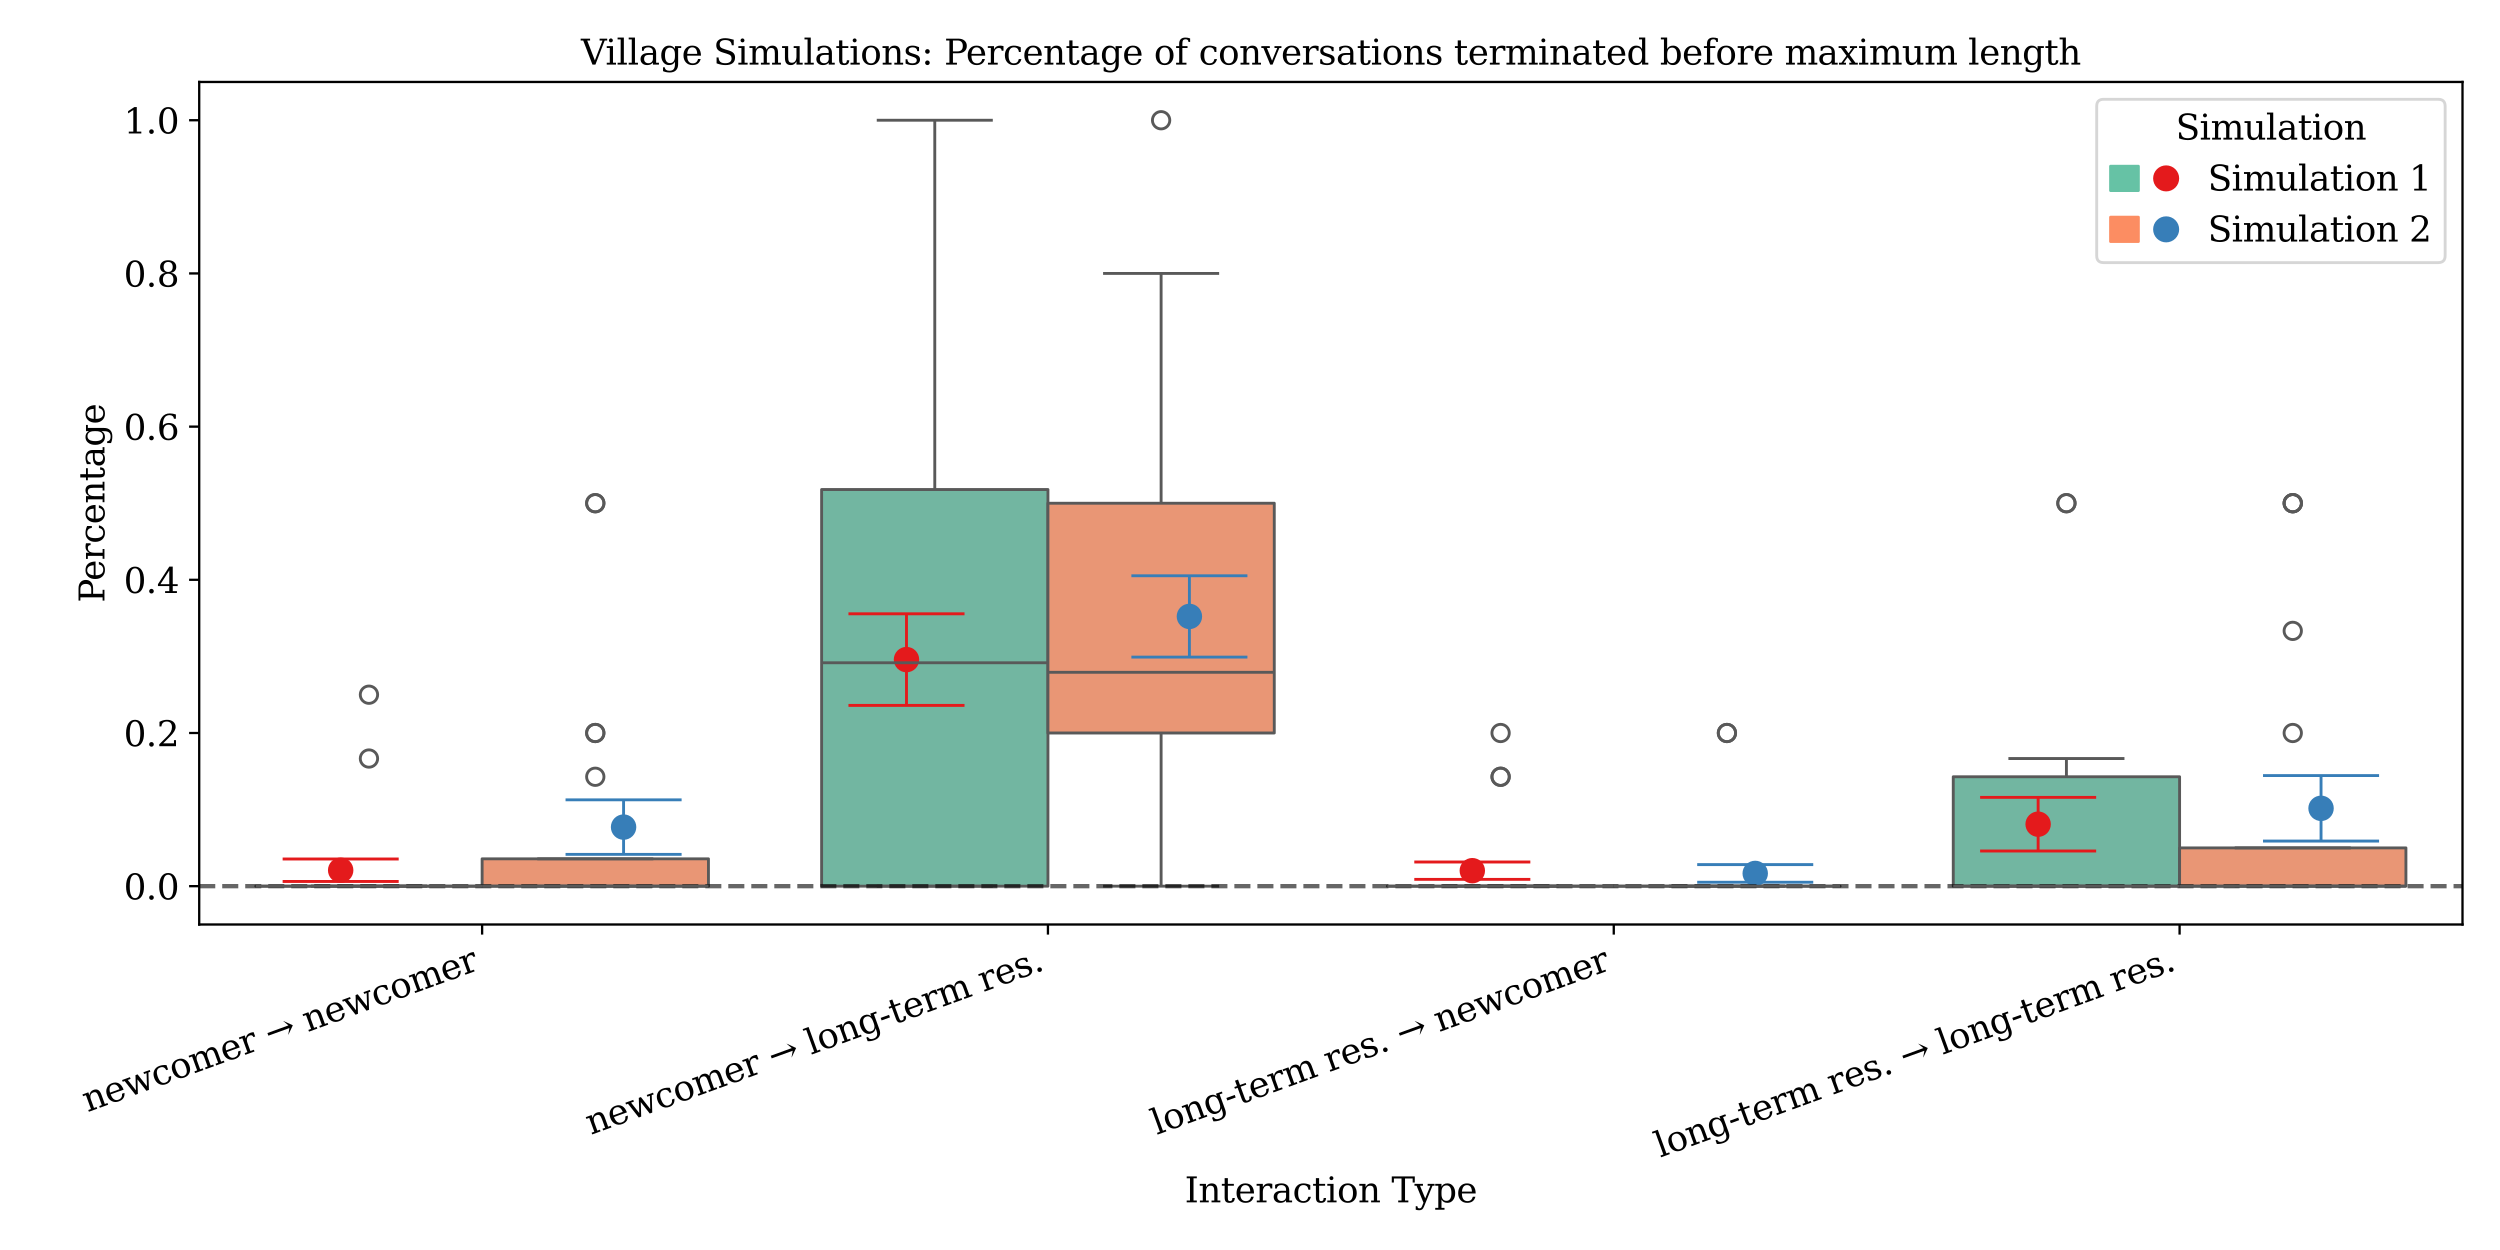 <?xml version="1.0" encoding="utf-8" standalone="no"?>
<!DOCTYPE svg PUBLIC "-//W3C//DTD SVG 1.1//EN"
  "http://www.w3.org/Graphics/SVG/1.1/DTD/svg11.dtd">
<svg xmlns:xlink="http://www.w3.org/1999/xlink" width="864pt" height="432pt" viewBox="0 0 864 432" xmlns="http://www.w3.org/2000/svg" version="1.1">
 <defs>
  <style type="text/css">*{stroke-linejoin: round; stroke-linecap: butt}</style>
 </defs>
 <g id="figure_1">
  <g id="patch_1">
   <path d="M 0 432 
L 864 432 
L 864 0 
L 0 0 
z
" style="fill: #ffffff"/>
  </g>
  <g id="axes_1">
   <g id="patch_2">
    <path d="M 68.847 319.502 
L 851.04 319.502 
L 851.04 28.32 
L 68.847 28.32 
z
" style="fill: #ffffff"/>
   </g>
   <g id="patch_3">
    <path d="M 166.621 306.267 
L 166.621 306.267 
L 166.621 306.267 
L 166.621 306.267 
z
" clip-path="url(#pe03ed55078)" style="fill: #72b6a1; stroke: #595959; stroke-linejoin: miter"/>
   </g>
   <g id="patch_4">
    <path d="M 166.621 306.267 
L 166.621 306.267 
L 166.621 306.267 
L 166.621 306.267 
z
" clip-path="url(#pe03ed55078)" style="fill: #e99675; stroke: #595959; stroke-linejoin: miter"/>
   </g>
   <g id="matplotlib.axis_1">
    <g id="xtick_1">
     <g id="line2d_1">
      <defs>
       <path id="m3249d110fa" d="M 0 0 
L 0 3.5 
" style="stroke: #000000; stroke-width: 0.8"/>
      </defs>
      <g>
       <use xlink:href="#m3249d110fa" x="166.621" y="319.502" style="stroke: #000000; stroke-width: 0.8"/>
      </g>
     </g>
     <g id="text_1">
      <!-- newcomer → newcomer -->
      <g transform="translate(30.252 384.394) rotate(-20) scale(0.12 -0.12)">
       <defs>
        <path id="DejaVuSerif-6e" d="M 263 0 
L 263 331 
L 781 331 
L 781 2988 
L 231 2988 
L 231 3322 
L 1356 3322 
L 1356 2731 
Q 1516 3069 1770 3241 
Q 2025 3413 2363 3413 
Q 2913 3413 3172 3097 
Q 3431 2781 3431 2113 
L 3431 331 
L 3944 331 
L 3944 0 
L 2356 0 
L 2356 331 
L 2853 331 
L 2853 1931 
Q 2853 2541 2703 2767 
Q 2553 2994 2175 2994 
Q 1775 2994 1565 2701 
Q 1356 2409 1356 1850 
L 1356 331 
L 1856 331 
L 1856 0 
L 263 0 
z
" transform="scale(0.016)"/>
        <path id="DejaVuSerif-65" d="M 3469 1600 
L 991 1600 
L 991 1575 
Q 991 903 1244 561 
Q 1497 219 1991 219 
Q 2369 219 2611 417 
Q 2853 616 2950 1006 
L 3413 1006 
Q 3275 459 2904 184 
Q 2534 -91 1931 -91 
Q 1203 -91 761 389 
Q 319 869 319 1663 
Q 319 2450 753 2931 
Q 1188 3413 1894 3413 
Q 2647 3413 3050 2948 
Q 3453 2484 3469 1600 
z
M 2791 1931 
Q 2772 2513 2545 2808 
Q 2319 3103 1894 3103 
Q 1497 3103 1269 2806 
Q 1041 2509 991 1931 
L 2791 1931 
z
" transform="scale(0.016)"/>
        <path id="DejaVuSerif-77" d="M 3072 3322 
L 3922 728 
L 4672 2988 
L 4191 2988 
L 4191 3322 
L 5394 3322 
L 5394 2988 
L 5025 2988 
L 4038 0 
L 3559 0 
L 2741 2484 
L 1919 0 
L 1459 0 
L 475 2988 
L 103 2988 
L 103 3322 
L 1606 3322 
L 1606 2988 
L 1069 2988 
L 1813 728 
L 2669 3322 
L 3072 3322 
z
" transform="scale(0.016)"/>
        <path id="DejaVuSerif-63" d="M 3291 997 
Q 3169 466 2822 187 
Q 2475 -91 1925 -91 
Q 1200 -91 759 389 
Q 319 869 319 1663 
Q 319 2459 759 2936 
Q 1200 3413 1925 3413 
Q 2241 3413 2553 3339 
Q 2866 3266 3181 3116 
L 3181 2266 
L 2847 2266 
Q 2781 2703 2561 2903 
Q 2341 3103 1931 3103 
Q 1466 3103 1228 2742 
Q 991 2381 991 1663 
Q 991 944 1227 581 
Q 1463 219 1931 219 
Q 2303 219 2525 412 
Q 2747 606 2828 997 
L 3291 997 
z
" transform="scale(0.016)"/>
        <path id="DejaVuSerif-6f" d="M 1925 219 
Q 2388 219 2623 584 
Q 2859 950 2859 1663 
Q 2859 2375 2623 2739 
Q 2388 3103 1925 3103 
Q 1463 3103 1227 2739 
Q 991 2375 991 1663 
Q 991 950 1228 584 
Q 1466 219 1925 219 
z
M 1925 -91 
Q 1200 -91 759 389 
Q 319 869 319 1663 
Q 319 2456 758 2934 
Q 1197 3413 1925 3413 
Q 2653 3413 3092 2934 
Q 3531 2456 3531 1663 
Q 3531 869 3092 389 
Q 2653 -91 1925 -91 
z
" transform="scale(0.016)"/>
        <path id="DejaVuSerif-6d" d="M 3316 2675 
Q 3481 3041 3739 3227 
Q 3997 3413 4341 3413 
Q 4863 3413 5119 3089 
Q 5375 2766 5375 2113 
L 5375 331 
L 5894 331 
L 5894 0 
L 4300 0 
L 4300 331 
L 4800 331 
L 4800 2047 
Q 4800 2556 4650 2772 
Q 4500 2988 4153 2988 
Q 3769 2988 3567 2697 
Q 3366 2406 3366 1850 
L 3366 331 
L 3866 331 
L 3866 0 
L 2291 0 
L 2291 331 
L 2791 331 
L 2791 2069 
Q 2791 2566 2641 2777 
Q 2491 2988 2144 2988 
Q 1759 2988 1557 2697 
Q 1356 2406 1356 1850 
L 1356 331 
L 1856 331 
L 1856 0 
L 263 0 
L 263 331 
L 781 331 
L 781 2994 
L 231 2994 
L 231 3322 
L 1356 3322 
L 1356 2731 
Q 1516 3063 1762 3238 
Q 2009 3413 2322 3413 
Q 2709 3413 2968 3220 
Q 3228 3028 3316 2675 
z
" transform="scale(0.016)"/>
        <path id="DejaVuSerif-72" d="M 3059 3328 
L 3059 2497 
L 2728 2497 
Q 2713 2744 2591 2866 
Q 2469 2988 2234 2988 
Q 1809 2988 1582 2694 
Q 1356 2400 1356 1850 
L 1356 331 
L 2022 331 
L 2022 0 
L 263 0 
L 263 331 
L 781 331 
L 781 2994 
L 231 2994 
L 231 3322 
L 1356 3322 
L 1356 2731 
Q 1525 3078 1790 3245 
Q 2056 3413 2438 3413 
Q 2578 3413 2733 3391 
Q 2888 3369 3059 3328 
z
" transform="scale(0.016)"/>
        <path id="DejaVuSerif-20" transform="scale(0.016)"/>
        <path id="DejaVuSerif-2192" d="M 366 2322 
L 4391 2322 
L 3788 3375 
L 3822 3375 
L 5125 2084 
L 5125 2053 
L 3822 763 
L 3788 763 
L 4391 1816 
L 366 1816 
L 366 2322 
z
" transform="scale(0.016)"/>
       </defs>
       <use xlink:href="#DejaVuSerif-6e"/>
       <use xlink:href="#DejaVuSerif-65" x="64.404"/>
       <use xlink:href="#DejaVuSerif-77" x="123.584"/>
       <use xlink:href="#DejaVuSerif-63" x="209.18"/>
       <use xlink:href="#DejaVuSerif-6f" x="265.186"/>
       <use xlink:href="#DejaVuSerif-6d" x="325.391"/>
       <use xlink:href="#DejaVuSerif-65" x="420.215"/>
       <use xlink:href="#DejaVuSerif-72" x="479.395"/>
       <use xlink:href="#DejaVuSerif-20" x="527.197"/>
       <use xlink:href="#DejaVuSerif-2192" x="558.984"/>
       <use xlink:href="#DejaVuSerif-20" x="642.773"/>
       <use xlink:href="#DejaVuSerif-6e" x="674.561"/>
       <use xlink:href="#DejaVuSerif-65" x="738.965"/>
       <use xlink:href="#DejaVuSerif-77" x="798.145"/>
       <use xlink:href="#DejaVuSerif-63" x="883.74"/>
       <use xlink:href="#DejaVuSerif-6f" x="939.746"/>
       <use xlink:href="#DejaVuSerif-6d" x="999.951"/>
       <use xlink:href="#DejaVuSerif-65" x="1094.775"/>
       <use xlink:href="#DejaVuSerif-72" x="1153.955"/>
      </g>
     </g>
    </g>
    <g id="xtick_2">
     <g id="line2d_2">
      <g>
       <use xlink:href="#m3249d110fa" x="362.169" y="319.502" style="stroke: #000000; stroke-width: 0.8"/>
      </g>
     </g>
     <g id="text_2">
      <!-- newcomer → long-term res. -->
      <g transform="translate(204.198 392.236) rotate(-20) scale(0.12 -0.12)">
       <defs>
        <path id="DejaVuSerif-6c" d="M 1313 331 
L 1856 331 
L 1856 0 
L 184 0 
L 184 331 
L 738 331 
L 738 4531 
L 184 4531 
L 184 4863 
L 1313 4863 
L 1313 331 
z
" transform="scale(0.016)"/>
        <path id="DejaVuSerif-67" d="M 3359 2988 
L 3359 72 
Q 3359 -644 2965 -1033 
Q 2572 -1422 1844 -1422 
Q 1516 -1422 1216 -1362 
Q 916 -1303 641 -1184 
L 641 -488 
L 941 -488 
Q 997 -813 1206 -963 
Q 1416 -1113 1806 -1113 
Q 2313 -1113 2548 -827 
Q 2784 -541 2784 72 
L 2784 519 
Q 2616 206 2355 57 
Q 2094 -91 1709 -91 
Q 1097 -91 708 395 
Q 319 881 319 1663 
Q 319 2444 706 2928 
Q 1094 3413 1709 3413 
Q 2094 3413 2355 3264 
Q 2616 3116 2784 2803 
L 2784 3322 
L 3909 3322 
L 3909 2988 
L 3359 2988 
z
M 2784 1825 
Q 2784 2422 2554 2737 
Q 2325 3053 1888 3053 
Q 1444 3053 1217 2703 
Q 991 2353 991 1663 
Q 991 975 1217 622 
Q 1444 269 1888 269 
Q 2325 269 2554 583 
Q 2784 897 2784 1497 
L 2784 1825 
z
" transform="scale(0.016)"/>
        <path id="DejaVuSerif-2d" d="M 281 1959 
L 1881 1959 
L 1881 1472 
L 281 1472 
L 281 1959 
z
" transform="scale(0.016)"/>
        <path id="DejaVuSerif-74" d="M 691 2988 
L 184 2988 
L 184 3322 
L 691 3322 
L 691 4353 
L 1269 4353 
L 1269 3322 
L 2350 3322 
L 2350 2988 
L 1269 2988 
L 1269 878 
Q 1269 456 1350 337 
Q 1431 219 1650 219 
Q 1875 219 1978 351 
Q 2081 484 2088 781 
L 2522 781 
Q 2497 328 2275 118 
Q 2053 -91 1600 -91 
Q 1103 -91 897 129 
Q 691 350 691 878 
L 691 2988 
z
" transform="scale(0.016)"/>
        <path id="DejaVuSerif-73" d="M 359 184 
L 359 959 
L 691 959 
Q 703 588 923 403 
Q 1144 219 1575 219 
Q 1963 219 2166 364 
Q 2369 509 2369 788 
Q 2369 1006 2220 1140 
Q 2072 1275 1594 1428 
L 1178 1569 
Q 750 1706 558 1912 
Q 366 2119 366 2438 
Q 366 2894 700 3153 
Q 1034 3413 1625 3413 
Q 1888 3413 2178 3344 
Q 2469 3275 2778 3144 
L 2778 2419 
L 2447 2419 
Q 2434 2741 2221 2922 
Q 2009 3103 1644 3103 
Q 1281 3103 1095 2975 
Q 909 2847 909 2591 
Q 909 2381 1050 2254 
Q 1191 2128 1613 1997 
L 2069 1856 
Q 2541 1709 2748 1489 
Q 2956 1269 2956 922 
Q 2956 450 2595 179 
Q 2234 -91 1600 -91 
Q 1278 -91 972 -22 
Q 666 47 359 184 
z
" transform="scale(0.016)"/>
        <path id="DejaVuSerif-2e" d="M 603 325 
Q 603 500 722 622 
Q 841 744 1019 744 
Q 1191 744 1312 622 
Q 1434 500 1434 325 
Q 1434 153 1312 31 
Q 1191 -91 1019 -91 
Q 841 -91 722 29 
Q 603 150 603 325 
z
" transform="scale(0.016)"/>
       </defs>
       <use xlink:href="#DejaVuSerif-6e"/>
       <use xlink:href="#DejaVuSerif-65" x="64.404"/>
       <use xlink:href="#DejaVuSerif-77" x="123.584"/>
       <use xlink:href="#DejaVuSerif-63" x="209.18"/>
       <use xlink:href="#DejaVuSerif-6f" x="265.186"/>
       <use xlink:href="#DejaVuSerif-6d" x="325.391"/>
       <use xlink:href="#DejaVuSerif-65" x="420.215"/>
       <use xlink:href="#DejaVuSerif-72" x="479.395"/>
       <use xlink:href="#DejaVuSerif-20" x="527.197"/>
       <use xlink:href="#DejaVuSerif-2192" x="558.984"/>
       <use xlink:href="#DejaVuSerif-20" x="642.773"/>
       <use xlink:href="#DejaVuSerif-6c" x="674.561"/>
       <use xlink:href="#DejaVuSerif-6f" x="706.543"/>
       <use xlink:href="#DejaVuSerif-6e" x="766.748"/>
       <use xlink:href="#DejaVuSerif-67" x="831.152"/>
       <use xlink:href="#DejaVuSerif-2d" x="895.166"/>
       <use xlink:href="#DejaVuSerif-74" x="928.955"/>
       <use xlink:href="#DejaVuSerif-65" x="969.141"/>
       <use xlink:href="#DejaVuSerif-72" x="1028.32"/>
       <use xlink:href="#DejaVuSerif-6d" x="1076.123"/>
       <use xlink:href="#DejaVuSerif-20" x="1170.947"/>
       <use xlink:href="#DejaVuSerif-72" x="1202.734"/>
       <use xlink:href="#DejaVuSerif-65" x="1250.537"/>
       <use xlink:href="#DejaVuSerif-73" x="1309.717"/>
       <use xlink:href="#DejaVuSerif-2e" x="1361.035"/>
      </g>
     </g>
    </g>
    <g id="xtick_3">
     <g id="line2d_3">
      <g>
       <use xlink:href="#m3249d110fa" x="557.717" y="319.502" style="stroke: #000000; stroke-width: 0.8"/>
      </g>
     </g>
     <g id="text_3">
      <!-- long-term res. → newcomer -->
      <g transform="translate(399.746 392.236) rotate(-20) scale(0.12 -0.12)">
       <use xlink:href="#DejaVuSerif-6c"/>
       <use xlink:href="#DejaVuSerif-6f" x="31.982"/>
       <use xlink:href="#DejaVuSerif-6e" x="92.188"/>
       <use xlink:href="#DejaVuSerif-67" x="156.592"/>
       <use xlink:href="#DejaVuSerif-2d" x="220.605"/>
       <use xlink:href="#DejaVuSerif-74" x="254.395"/>
       <use xlink:href="#DejaVuSerif-65" x="294.58"/>
       <use xlink:href="#DejaVuSerif-72" x="353.76"/>
       <use xlink:href="#DejaVuSerif-6d" x="401.562"/>
       <use xlink:href="#DejaVuSerif-20" x="496.387"/>
       <use xlink:href="#DejaVuSerif-72" x="528.174"/>
       <use xlink:href="#DejaVuSerif-65" x="575.977"/>
       <use xlink:href="#DejaVuSerif-73" x="635.156"/>
       <use xlink:href="#DejaVuSerif-2e" x="686.475"/>
       <use xlink:href="#DejaVuSerif-20" x="718.262"/>
       <use xlink:href="#DejaVuSerif-2192" x="750.049"/>
       <use xlink:href="#DejaVuSerif-20" x="833.838"/>
       <use xlink:href="#DejaVuSerif-6e" x="865.625"/>
       <use xlink:href="#DejaVuSerif-65" x="930.029"/>
       <use xlink:href="#DejaVuSerif-77" x="989.209"/>
       <use xlink:href="#DejaVuSerif-63" x="1074.805"/>
       <use xlink:href="#DejaVuSerif-6f" x="1130.811"/>
       <use xlink:href="#DejaVuSerif-6d" x="1191.016"/>
       <use xlink:href="#DejaVuSerif-65" x="1285.84"/>
       <use xlink:href="#DejaVuSerif-72" x="1345.02"/>
      </g>
     </g>
    </g>
    <g id="xtick_4">
     <g id="line2d_4">
      <g>
       <use xlink:href="#m3249d110fa" x="753.266" y="319.502" style="stroke: #000000; stroke-width: 0.8"/>
      </g>
     </g>
     <g id="text_4">
      <!-- long-term res. → long-term res. -->
      <g transform="translate(573.749 400.077) rotate(-20) scale(0.12 -0.12)">
       <use xlink:href="#DejaVuSerif-6c"/>
       <use xlink:href="#DejaVuSerif-6f" x="31.982"/>
       <use xlink:href="#DejaVuSerif-6e" x="92.188"/>
       <use xlink:href="#DejaVuSerif-67" x="156.592"/>
       <use xlink:href="#DejaVuSerif-2d" x="220.605"/>
       <use xlink:href="#DejaVuSerif-74" x="254.395"/>
       <use xlink:href="#DejaVuSerif-65" x="294.58"/>
       <use xlink:href="#DejaVuSerif-72" x="353.76"/>
       <use xlink:href="#DejaVuSerif-6d" x="401.562"/>
       <use xlink:href="#DejaVuSerif-20" x="496.387"/>
       <use xlink:href="#DejaVuSerif-72" x="528.174"/>
       <use xlink:href="#DejaVuSerif-65" x="575.977"/>
       <use xlink:href="#DejaVuSerif-73" x="635.156"/>
       <use xlink:href="#DejaVuSerif-2e" x="686.475"/>
       <use xlink:href="#DejaVuSerif-20" x="718.262"/>
       <use xlink:href="#DejaVuSerif-2192" x="750.049"/>
       <use xlink:href="#DejaVuSerif-20" x="833.838"/>
       <use xlink:href="#DejaVuSerif-6c" x="865.625"/>
       <use xlink:href="#DejaVuSerif-6f" x="897.607"/>
       <use xlink:href="#DejaVuSerif-6e" x="957.812"/>
       <use xlink:href="#DejaVuSerif-67" x="1022.217"/>
       <use xlink:href="#DejaVuSerif-2d" x="1086.23"/>
       <use xlink:href="#DejaVuSerif-74" x="1120.02"/>
       <use xlink:href="#DejaVuSerif-65" x="1160.205"/>
       <use xlink:href="#DejaVuSerif-72" x="1219.385"/>
       <use xlink:href="#DejaVuSerif-6d" x="1267.188"/>
       <use xlink:href="#DejaVuSerif-20" x="1362.012"/>
       <use xlink:href="#DejaVuSerif-72" x="1393.799"/>
       <use xlink:href="#DejaVuSerif-65" x="1441.602"/>
       <use xlink:href="#DejaVuSerif-73" x="1500.781"/>
       <use xlink:href="#DejaVuSerif-2e" x="1552.1"/>
      </g>
     </g>
    </g>
    <g id="text_5">
     <!-- Interaction Type -->
     <g transform="translate(409.443 415.53) scale(0.12 -0.12)">
      <defs>
       <path id="DejaVuSerif-49" d="M 1581 331 
L 2175 331 
L 2175 0 
L 353 0 
L 353 331 
L 947 331 
L 947 4331 
L 353 4331 
L 353 4666 
L 2175 4666 
L 2175 4331 
L 1581 4331 
L 1581 331 
z
" transform="scale(0.016)"/>
       <path id="DejaVuSerif-61" d="M 2547 1044 
L 2547 1747 
L 1806 1747 
Q 1378 1747 1168 1562 
Q 959 1378 959 997 
Q 959 650 1171 447 
Q 1384 244 1747 244 
Q 2106 244 2326 466 
Q 2547 688 2547 1044 
z
M 3122 2075 
L 3122 331 
L 3634 331 
L 3634 0 
L 2547 0 
L 2547 359 
Q 2356 128 2106 18 
Q 1856 -91 1522 -91 
Q 969 -91 644 203 
Q 319 497 319 997 
Q 319 1513 691 1797 
Q 1063 2081 1741 2081 
L 2547 2081 
L 2547 2309 
Q 2547 2688 2317 2895 
Q 2088 3103 1672 3103 
Q 1328 3103 1125 2947 
Q 922 2791 872 2484 
L 575 2484 
L 575 3156 
Q 875 3284 1158 3348 
Q 1441 3413 1709 3413 
Q 2400 3413 2761 3070 
Q 3122 2728 3122 2075 
z
" transform="scale(0.016)"/>
       <path id="DejaVuSerif-69" d="M 622 4353 
Q 622 4497 726 4603 
Q 831 4709 978 4709 
Q 1122 4709 1226 4603 
Q 1331 4497 1331 4353 
Q 1331 4206 1228 4103 
Q 1125 4000 978 4000 
Q 831 4000 726 4103 
Q 622 4206 622 4353 
z
M 1356 331 
L 1900 331 
L 1900 0 
L 231 0 
L 231 331 
L 781 331 
L 781 2988 
L 231 2988 
L 231 3322 
L 1356 3322 
L 1356 331 
z
" transform="scale(0.016)"/>
       <path id="DejaVuSerif-54" d="M 1222 0 
L 1222 331 
L 1819 331 
L 1819 4294 
L 447 4294 
L 447 3566 
L 63 3566 
L 63 4666 
L 4206 4666 
L 4206 3566 
L 3822 3566 
L 3822 4294 
L 2450 4294 
L 2450 331 
L 3047 331 
L 3047 0 
L 1222 0 
z
" transform="scale(0.016)"/>
       <path id="DejaVuSerif-79" d="M 1381 -609 
L 1600 -56 
L 359 2988 
L -19 2988 
L -19 3322 
L 1509 3322 
L 1509 2988 
L 978 2988 
L 1913 703 
L 2847 2988 
L 2350 2988 
L 2350 3322 
L 3597 3322 
L 3597 2988 
L 3225 2988 
L 1703 -750 
Q 1547 -1138 1356 -1280 
Q 1166 -1422 819 -1422 
Q 672 -1422 517 -1397 
Q 363 -1372 206 -1325 
L 206 -691 
L 500 -691 
Q 519 -903 608 -995 
Q 697 -1088 884 -1088 
Q 1056 -1088 1161 -992 
Q 1266 -897 1381 -609 
z
" transform="scale(0.016)"/>
       <path id="DejaVuSerif-70" d="M 1313 1825 
L 1313 1497 
Q 1313 897 1542 583 
Q 1772 269 2209 269 
Q 2650 269 2876 622 
Q 3103 975 3103 1663 
Q 3103 2353 2876 2703 
Q 2650 3053 2209 3053 
Q 1772 3053 1542 2737 
Q 1313 2422 1313 1825 
z
M 738 2988 
L 184 2988 
L 184 3322 
L 1313 3322 
L 1313 2803 
Q 1481 3116 1742 3264 
Q 2003 3413 2388 3413 
Q 3000 3413 3387 2928 
Q 3775 2444 3775 1663 
Q 3775 881 3387 395 
Q 3000 -91 2388 -91 
Q 2003 -91 1742 57 
Q 1481 206 1313 519 
L 1313 -997 
L 1856 -997 
L 1856 -1331 
L 184 -1331 
L 184 -997 
L 738 -997 
L 738 2988 
z
" transform="scale(0.016)"/>
      </defs>
      <use xlink:href="#DejaVuSerif-49"/>
      <use xlink:href="#DejaVuSerif-6e" x="39.502"/>
      <use xlink:href="#DejaVuSerif-74" x="103.906"/>
      <use xlink:href="#DejaVuSerif-65" x="144.092"/>
      <use xlink:href="#DejaVuSerif-72" x="203.271"/>
      <use xlink:href="#DejaVuSerif-61" x="251.074"/>
      <use xlink:href="#DejaVuSerif-63" x="310.693"/>
      <use xlink:href="#DejaVuSerif-74" x="366.699"/>
      <use xlink:href="#DejaVuSerif-69" x="406.885"/>
      <use xlink:href="#DejaVuSerif-6f" x="438.867"/>
      <use xlink:href="#DejaVuSerif-6e" x="499.072"/>
      <use xlink:href="#DejaVuSerif-20" x="563.477"/>
      <use xlink:href="#DejaVuSerif-54" x="595.264"/>
      <use xlink:href="#DejaVuSerif-79" x="661.963"/>
      <use xlink:href="#DejaVuSerif-70" x="718.457"/>
      <use xlink:href="#DejaVuSerif-65" x="782.471"/>
     </g>
    </g>
   </g>
   <g id="matplotlib.axis_2">
    <g id="ytick_1">
     <g id="line2d_5">
      <defs>
       <path id="ma2619b36c8" d="M 0 0 
L -3.5 0 
" style="stroke: #000000; stroke-width: 0.8"/>
      </defs>
      <g>
       <use xlink:href="#ma2619b36c8" x="68.847" y="306.267" style="stroke: #000000; stroke-width: 0.8"/>
      </g>
     </g>
     <g id="text_6">
      <!-- 0.0 -->
      <g transform="translate(42.763 310.826) scale(0.12 -0.12)">
       <defs>
        <path id="DejaVuSerif-30" d="M 2034 219 
Q 2513 219 2750 744 
Q 2988 1269 2988 2328 
Q 2988 3391 2750 3916 
Q 2513 4441 2034 4441 
Q 1556 4441 1318 3916 
Q 1081 3391 1081 2328 
Q 1081 1269 1318 744 
Q 1556 219 2034 219 
z
M 2034 -91 
Q 1275 -91 848 546 
Q 422 1184 422 2328 
Q 422 3475 848 4112 
Q 1275 4750 2034 4750 
Q 2797 4750 3222 4112 
Q 3647 3475 3647 2328 
Q 3647 1184 3222 546 
Q 2797 -91 2034 -91 
z
" transform="scale(0.016)"/>
       </defs>
       <use xlink:href="#DejaVuSerif-30"/>
       <use xlink:href="#DejaVuSerif-2e" x="63.623"/>
       <use xlink:href="#DejaVuSerif-30" x="95.41"/>
      </g>
     </g>
    </g>
    <g id="ytick_2">
     <g id="line2d_6">
      <g>
       <use xlink:href="#ma2619b36c8" x="68.847" y="253.325" style="stroke: #000000; stroke-width: 0.8"/>
      </g>
     </g>
     <g id="text_7">
      <!-- 0.2 -->
      <g transform="translate(42.763 257.884) scale(0.12 -0.12)">
       <defs>
        <path id="DejaVuSerif-32" d="M 819 3553 
L 469 3553 
L 469 4384 
Q 803 4563 1142 4656 
Q 1481 4750 1806 4750 
Q 2534 4750 2956 4397 
Q 3378 4044 3378 3438 
Q 3378 2753 2422 1800 
Q 2347 1728 2309 1691 
L 1131 513 
L 3078 513 
L 3078 1088 
L 3444 1088 
L 3444 0 
L 434 0 
L 434 341 
L 1850 1753 
Q 2319 2222 2519 2614 
Q 2719 3006 2719 3438 
Q 2719 3909 2473 4175 
Q 2228 4441 1797 4441 
Q 1350 4441 1106 4219 
Q 863 3997 819 3553 
z
" transform="scale(0.016)"/>
       </defs>
       <use xlink:href="#DejaVuSerif-30"/>
       <use xlink:href="#DejaVuSerif-2e" x="63.623"/>
       <use xlink:href="#DejaVuSerif-32" x="95.41"/>
      </g>
     </g>
    </g>
    <g id="ytick_3">
     <g id="line2d_7">
      <g>
       <use xlink:href="#ma2619b36c8" x="68.847" y="200.382" style="stroke: #000000; stroke-width: 0.8"/>
      </g>
     </g>
     <g id="text_8">
      <!-- 0.4 -->
      <g transform="translate(42.763 204.941) scale(0.12 -0.12)">
       <defs>
        <path id="DejaVuSerif-34" d="M 2234 1581 
L 2234 4063 
L 641 1581 
L 2234 1581 
z
M 3609 0 
L 1484 0 
L 1484 331 
L 2234 331 
L 2234 1247 
L 197 1247 
L 197 1588 
L 2241 4750 
L 2859 4750 
L 2859 1581 
L 3750 1581 
L 3750 1247 
L 2859 1247 
L 2859 331 
L 3609 331 
L 3609 0 
z
" transform="scale(0.016)"/>
       </defs>
       <use xlink:href="#DejaVuSerif-30"/>
       <use xlink:href="#DejaVuSerif-2e" x="63.623"/>
       <use xlink:href="#DejaVuSerif-34" x="95.41"/>
      </g>
     </g>
    </g>
    <g id="ytick_4">
     <g id="line2d_8">
      <g>
       <use xlink:href="#ma2619b36c8" x="68.847" y="147.44" style="stroke: #000000; stroke-width: 0.8"/>
      </g>
     </g>
     <g id="text_9">
      <!-- 0.6 -->
      <g transform="translate(42.763 151.999) scale(0.12 -0.12)">
       <defs>
        <path id="DejaVuSerif-36" d="M 2094 219 
Q 2534 219 2771 542 
Q 3009 866 3009 1472 
Q 3009 2078 2771 2401 
Q 2534 2725 2094 2725 
Q 1647 2725 1412 2412 
Q 1178 2100 1178 1509 
Q 1178 888 1415 553 
Q 1653 219 2094 219 
z
M 1075 2569 
Q 1288 2803 1556 2918 
Q 1825 3034 2163 3034 
Q 2859 3034 3264 2615 
Q 3669 2197 3669 1472 
Q 3669 763 3233 336 
Q 2797 -91 2069 -91 
Q 1278 -91 853 498 
Q 428 1088 428 2181 
Q 428 3406 931 4078 
Q 1434 4750 2350 4750 
Q 2597 4750 2869 4703 
Q 3141 4656 3425 4563 
L 3425 3794 
L 3072 3794 
Q 3034 4109 2831 4275 
Q 2628 4441 2284 4441 
Q 1678 4441 1381 3981 
Q 1084 3522 1075 2569 
z
" transform="scale(0.016)"/>
       </defs>
       <use xlink:href="#DejaVuSerif-30"/>
       <use xlink:href="#DejaVuSerif-2e" x="63.623"/>
       <use xlink:href="#DejaVuSerif-36" x="95.41"/>
      </g>
     </g>
    </g>
    <g id="ytick_5">
     <g id="line2d_9">
      <g>
       <use xlink:href="#ma2619b36c8" x="68.847" y="94.498" style="stroke: #000000; stroke-width: 0.8"/>
      </g>
     </g>
     <g id="text_10">
      <!-- 0.8 -->
      <g transform="translate(42.763 99.057) scale(0.12 -0.12)">
       <defs>
        <path id="DejaVuSerif-38" d="M 2981 1275 
Q 2981 1775 2732 2051 
Q 2484 2328 2034 2328 
Q 1584 2328 1336 2051 
Q 1088 1775 1088 1275 
Q 1088 772 1336 495 
Q 1584 219 2034 219 
Q 2484 219 2732 495 
Q 2981 772 2981 1275 
z
M 2853 3541 
Q 2853 3966 2637 4203 
Q 2422 4441 2034 4441 
Q 1650 4441 1433 4203 
Q 1216 3966 1216 3541 
Q 1216 3113 1433 2875 
Q 1650 2638 2034 2638 
Q 2422 2638 2637 2875 
Q 2853 3113 2853 3541 
z
M 2516 2484 
Q 3047 2413 3344 2092 
Q 3641 1772 3641 1275 
Q 3641 619 3225 264 
Q 2809 -91 2034 -91 
Q 1263 -91 845 264 
Q 428 619 428 1275 
Q 428 1772 725 2092 
Q 1022 2413 1556 2484 
Q 1084 2569 832 2842 
Q 581 3116 581 3541 
Q 581 4103 968 4426 
Q 1356 4750 2034 4750 
Q 2713 4750 3100 4426 
Q 3488 4103 3488 3541 
Q 3488 3116 3236 2842 
Q 2984 2569 2516 2484 
z
" transform="scale(0.016)"/>
       </defs>
       <use xlink:href="#DejaVuSerif-30"/>
       <use xlink:href="#DejaVuSerif-2e" x="63.623"/>
       <use xlink:href="#DejaVuSerif-38" x="95.41"/>
      </g>
     </g>
    </g>
    <g id="ytick_6">
     <g id="line2d_10">
      <g>
       <use xlink:href="#ma2619b36c8" x="68.847" y="41.556" style="stroke: #000000; stroke-width: 0.8"/>
      </g>
     </g>
     <g id="text_11">
      <!-- 1.0 -->
      <g transform="translate(42.763 46.115) scale(0.12 -0.12)">
       <defs>
        <path id="DejaVuSerif-31" d="M 909 0 
L 909 331 
L 1722 331 
L 1722 4213 
L 781 3603 
L 781 4013 
L 1919 4750 
L 2350 4750 
L 2350 331 
L 3163 331 
L 3163 0 
L 909 0 
z
" transform="scale(0.016)"/>
       </defs>
       <use xlink:href="#DejaVuSerif-31"/>
       <use xlink:href="#DejaVuSerif-2e" x="63.623"/>
       <use xlink:href="#DejaVuSerif-30" x="95.41"/>
      </g>
     </g>
    </g>
    <g id="text_12">
     <!-- Percentage -->
     <g transform="translate(36.097 208.254) rotate(-90) scale(0.12 -0.12)">
      <defs>
       <path id="DejaVuSerif-50" d="M 1581 2375 
L 2406 2375 
Q 2872 2375 3115 2626 
Q 3359 2878 3359 3353 
Q 3359 3831 3115 4081 
Q 2872 4331 2406 4331 
L 1581 4331 
L 1581 2375 
z
M 353 0 
L 353 331 
L 947 331 
L 947 4331 
L 353 4331 
L 353 4666 
L 2559 4666 
Q 3259 4666 3668 4311 
Q 4078 3956 4078 3353 
Q 4078 2753 3668 2397 
Q 3259 2041 2559 2041 
L 1581 2041 
L 1581 331 
L 2303 331 
L 2303 0 
L 353 0 
z
" transform="scale(0.016)"/>
      </defs>
      <use xlink:href="#DejaVuSerif-50"/>
      <use xlink:href="#DejaVuSerif-65" x="62.785"/>
      <use xlink:href="#DejaVuSerif-72" x="121.965"/>
      <use xlink:href="#DejaVuSerif-63" x="169.768"/>
      <use xlink:href="#DejaVuSerif-65" x="225.773"/>
      <use xlink:href="#DejaVuSerif-6e" x="284.953"/>
      <use xlink:href="#DejaVuSerif-74" x="349.357"/>
      <use xlink:href="#DejaVuSerif-61" x="389.543"/>
      <use xlink:href="#DejaVuSerif-67" x="449.162"/>
      <use xlink:href="#DejaVuSerif-65" x="513.176"/>
     </g>
    </g>
   </g>
   <g id="patch_5">
    <path d="M 88.401 306.267 
L 166.621 306.267 
L 166.621 306.267 
L 88.401 306.267 
L 88.401 306.267 
z
" clip-path="url(#pe03ed55078)" style="fill: #72b6a1; stroke: #595959; stroke-linejoin: miter"/>
   </g>
   <g id="line2d_11">
    <path d="M 127.511 306.267 
L 127.511 306.267 
" clip-path="url(#pe03ed55078)" style="fill: none; stroke: #595959"/>
   </g>
   <g id="line2d_12">
    <path d="M 127.511 306.267 
L 127.511 306.267 
" clip-path="url(#pe03ed55078)" style="fill: none; stroke: #595959"/>
   </g>
   <g id="line2d_13">
    <path d="M 107.956 306.267 
L 147.066 306.267 
" clip-path="url(#pe03ed55078)" style="fill: none; stroke: #595959; stroke-linecap: square"/>
   </g>
   <g id="line2d_14">
    <path d="M 107.956 306.267 
L 147.066 306.267 
" clip-path="url(#pe03ed55078)" style="fill: none; stroke: #595959; stroke-linecap: square"/>
   </g>
   <g id="line2d_15">
    <defs>
     <path id="m1e2533d258" d="M 0 3 
C 0.796 3 1.559 2.684 2.121 2.121 
C 2.684 1.559 3 0.796 3 0 
C 3 -0.796 2.684 -1.559 2.121 -2.121 
C 1.559 -2.684 0.796 -3 0 -3 
C -0.796 -3 -1.559 -2.684 -2.121 -2.121 
C -2.684 -1.559 -3 -0.796 -3 0 
C -3 0.796 -2.684 1.559 -2.121 2.121 
C -1.559 2.684 -0.796 3 0 3 
z
" style="stroke: #595959"/>
    </defs>
    <g clip-path="url(#pe03ed55078)">
     <use xlink:href="#m1e2533d258" x="127.511" y="262.148" style="fill-opacity: 0; stroke: #595959"/>
     <use xlink:href="#m1e2533d258" x="127.511" y="240.089" style="fill-opacity: 0; stroke: #595959"/>
    </g>
   </g>
   <g id="patch_6">
    <path d="M 283.95 306.267 
L 362.169 306.267 
L 362.169 169.184 
L 283.95 169.184 
L 283.95 306.267 
z
" clip-path="url(#pe03ed55078)" style="fill: #72b6a1; stroke: #595959; stroke-linejoin: miter"/>
   </g>
   <g id="line2d_16">
    <path d="M 323.059 306.267 
L 323.059 306.267 
" clip-path="url(#pe03ed55078)" style="fill: none; stroke: #595959"/>
   </g>
   <g id="line2d_17">
    <path d="M 323.059 169.184 
L 323.059 41.556 
" clip-path="url(#pe03ed55078)" style="fill: none; stroke: #595959"/>
   </g>
   <g id="line2d_18">
    <path d="M 303.505 306.267 
L 342.614 306.267 
" clip-path="url(#pe03ed55078)" style="fill: none; stroke: #595959; stroke-linecap: square"/>
   </g>
   <g id="line2d_19">
    <path d="M 303.505 41.556 
L 342.614 41.556 
" clip-path="url(#pe03ed55078)" style="fill: none; stroke: #595959; stroke-linecap: square"/>
   </g>
   <g id="line2d_20"/>
   <g id="patch_7">
    <path d="M 479.498 306.267 
L 557.717 306.267 
L 557.717 306.267 
L 479.498 306.267 
L 479.498 306.267 
z
" clip-path="url(#pe03ed55078)" style="fill: #72b6a1; stroke: #595959; stroke-linejoin: miter"/>
   </g>
   <g id="line2d_21">
    <path d="M 518.608 306.267 
L 518.608 306.267 
" clip-path="url(#pe03ed55078)" style="fill: none; stroke: #595959"/>
   </g>
   <g id="line2d_22">
    <path d="M 518.608 306.267 
L 518.608 306.267 
" clip-path="url(#pe03ed55078)" style="fill: none; stroke: #595959"/>
   </g>
   <g id="line2d_23">
    <path d="M 499.053 306.267 
L 538.163 306.267 
" clip-path="url(#pe03ed55078)" style="fill: none; stroke: #595959; stroke-linecap: square"/>
   </g>
   <g id="line2d_24">
    <path d="M 499.053 306.267 
L 538.163 306.267 
" clip-path="url(#pe03ed55078)" style="fill: none; stroke: #595959; stroke-linecap: square"/>
   </g>
   <g id="line2d_25">
    <g clip-path="url(#pe03ed55078)">
     <use xlink:href="#m1e2533d258" x="518.608" y="253.325" style="fill-opacity: 0; stroke: #595959"/>
     <use xlink:href="#m1e2533d258" x="518.608" y="268.451" style="fill-opacity: 0; stroke: #595959"/>
     <use xlink:href="#m1e2533d258" x="518.608" y="268.451" style="fill-opacity: 0; stroke: #595959"/>
    </g>
   </g>
   <g id="patch_8">
    <path d="M 675.046 306.267 
L 753.266 306.267 
L 753.266 268.451 
L 675.046 268.451 
L 675.046 306.267 
z
" clip-path="url(#pe03ed55078)" style="fill: #72b6a1; stroke: #595959; stroke-linejoin: miter"/>
   </g>
   <g id="line2d_26">
    <path d="M 714.156 306.267 
L 714.156 306.267 
" clip-path="url(#pe03ed55078)" style="fill: none; stroke: #595959"/>
   </g>
   <g id="line2d_27">
    <path d="M 714.156 268.451 
L 714.156 262.148 
" clip-path="url(#pe03ed55078)" style="fill: none; stroke: #595959"/>
   </g>
   <g id="line2d_28">
    <path d="M 694.601 306.267 
L 733.711 306.267 
" clip-path="url(#pe03ed55078)" style="fill: none; stroke: #595959; stroke-linecap: square"/>
   </g>
   <g id="line2d_29">
    <path d="M 694.601 262.148 
L 733.711 262.148 
" clip-path="url(#pe03ed55078)" style="fill: none; stroke: #595959; stroke-linecap: square"/>
   </g>
   <g id="line2d_30">
    <g clip-path="url(#pe03ed55078)">
     <use xlink:href="#m1e2533d258" x="714.156" y="173.911" style="fill-opacity: 0; stroke: #595959"/>
     <use xlink:href="#m1e2533d258" x="714.156" y="173.911" style="fill-opacity: 0; stroke: #595959"/>
    </g>
   </g>
   <g id="patch_9">
    <path d="M 166.621 306.267 
L 244.84 306.267 
L 244.84 296.813 
L 166.621 296.813 
L 166.621 306.267 
z
" clip-path="url(#pe03ed55078)" style="fill: #e99675; stroke: #595959; stroke-linejoin: miter"/>
   </g>
   <g id="line2d_31">
    <path d="M 205.73 306.267 
L 205.73 306.267 
" clip-path="url(#pe03ed55078)" style="fill: none; stroke: #595959"/>
   </g>
   <g id="line2d_32">
    <path d="M 205.73 296.813 
L 205.73 296.813 
" clip-path="url(#pe03ed55078)" style="fill: none; stroke: #595959"/>
   </g>
   <g id="line2d_33">
    <path d="M 186.176 306.267 
L 225.285 306.267 
" clip-path="url(#pe03ed55078)" style="fill: none; stroke: #595959; stroke-linecap: square"/>
   </g>
   <g id="line2d_34">
    <path d="M 186.176 296.813 
L 225.285 296.813 
" clip-path="url(#pe03ed55078)" style="fill: none; stroke: #595959; stroke-linecap: square"/>
   </g>
   <g id="line2d_35">
    <g clip-path="url(#pe03ed55078)">
     <use xlink:href="#m1e2533d258" x="205.73" y="268.451" style="fill-opacity: 0; stroke: #595959"/>
     <use xlink:href="#m1e2533d258" x="205.73" y="253.325" style="fill-opacity: 0; stroke: #595959"/>
     <use xlink:href="#m1e2533d258" x="205.73" y="173.911" style="fill-opacity: 0; stroke: #595959"/>
     <use xlink:href="#m1e2533d258" x="205.73" y="173.911" style="fill-opacity: 0; stroke: #595959"/>
     <use xlink:href="#m1e2533d258" x="205.73" y="253.325" style="fill-opacity: 0; stroke: #595959"/>
    </g>
   </g>
   <g id="patch_10">
    <path d="M 362.169 253.325 
L 440.388 253.325 
L 440.388 173.911 
L 362.169 173.911 
L 362.169 253.325 
z
" clip-path="url(#pe03ed55078)" style="fill: #e99675; stroke: #595959; stroke-linejoin: miter"/>
   </g>
   <g id="line2d_36">
    <path d="M 401.279 253.325 
L 401.279 306.267 
" clip-path="url(#pe03ed55078)" style="fill: none; stroke: #595959"/>
   </g>
   <g id="line2d_37">
    <path d="M 401.279 173.911 
L 401.279 94.498 
" clip-path="url(#pe03ed55078)" style="fill: none; stroke: #595959"/>
   </g>
   <g id="line2d_38">
    <path d="M 381.724 306.267 
L 420.834 306.267 
" clip-path="url(#pe03ed55078)" style="fill: none; stroke: #595959; stroke-linecap: square"/>
   </g>
   <g id="line2d_39">
    <path d="M 381.724 94.498 
L 420.834 94.498 
" clip-path="url(#pe03ed55078)" style="fill: none; stroke: #595959; stroke-linecap: square"/>
   </g>
   <g id="line2d_40">
    <g clip-path="url(#pe03ed55078)">
     <use xlink:href="#m1e2533d258" x="401.279" y="41.556" style="fill-opacity: 0; stroke: #595959"/>
    </g>
   </g>
   <g id="patch_11">
    <path d="M 557.717 306.267 
L 635.937 306.267 
L 635.937 306.267 
L 557.717 306.267 
L 557.717 306.267 
z
" clip-path="url(#pe03ed55078)" style="fill: #e99675; stroke: #595959; stroke-linejoin: miter"/>
   </g>
   <g id="line2d_41">
    <path d="M 596.827 306.267 
L 596.827 306.267 
" clip-path="url(#pe03ed55078)" style="fill: none; stroke: #595959"/>
   </g>
   <g id="line2d_42">
    <path d="M 596.827 306.267 
L 596.827 306.267 
" clip-path="url(#pe03ed55078)" style="fill: none; stroke: #595959"/>
   </g>
   <g id="line2d_43">
    <path d="M 577.272 306.267 
L 616.382 306.267 
" clip-path="url(#pe03ed55078)" style="fill: none; stroke: #595959; stroke-linecap: square"/>
   </g>
   <g id="line2d_44">
    <path d="M 577.272 306.267 
L 616.382 306.267 
" clip-path="url(#pe03ed55078)" style="fill: none; stroke: #595959; stroke-linecap: square"/>
   </g>
   <g id="line2d_45">
    <g clip-path="url(#pe03ed55078)">
     <use xlink:href="#m1e2533d258" x="596.827" y="253.325" style="fill-opacity: 0; stroke: #595959"/>
     <use xlink:href="#m1e2533d258" x="596.827" y="253.325" style="fill-opacity: 0; stroke: #595959"/>
    </g>
   </g>
   <g id="patch_12">
    <path d="M 753.266 306.267 
L 831.485 306.267 
L 831.485 293.031 
L 753.266 293.031 
L 753.266 306.267 
z
" clip-path="url(#pe03ed55078)" style="fill: #e99675; stroke: #595959; stroke-linejoin: miter"/>
   </g>
   <g id="line2d_46">
    <path d="M 792.375 306.267 
L 792.375 306.267 
" clip-path="url(#pe03ed55078)" style="fill: none; stroke: #595959"/>
   </g>
   <g id="line2d_47">
    <path d="M 792.375 293.031 
L 792.375 293.031 
" clip-path="url(#pe03ed55078)" style="fill: none; stroke: #595959"/>
   </g>
   <g id="line2d_48">
    <path d="M 772.821 306.267 
L 811.93 306.267 
" clip-path="url(#pe03ed55078)" style="fill: none; stroke: #595959; stroke-linecap: square"/>
   </g>
   <g id="line2d_49">
    <path d="M 772.821 293.031 
L 811.93 293.031 
" clip-path="url(#pe03ed55078)" style="fill: none; stroke: #595959; stroke-linecap: square"/>
   </g>
   <g id="line2d_50">
    <g clip-path="url(#pe03ed55078)">
     <use xlink:href="#m1e2533d258" x="792.375" y="253.325" style="fill-opacity: 0; stroke: #595959"/>
     <use xlink:href="#m1e2533d258" x="792.375" y="218.03" style="fill-opacity: 0; stroke: #595959"/>
     <use xlink:href="#m1e2533d258" x="792.375" y="173.911" style="fill-opacity: 0; stroke: #595959"/>
     <use xlink:href="#m1e2533d258" x="792.375" y="173.911" style="fill-opacity: 0; stroke: #595959"/>
     <use xlink:href="#m1e2533d258" x="792.375" y="173.911" style="fill-opacity: 0; stroke: #595959"/>
    </g>
   </g>
   <g id="line2d_51">
    <defs>
     <path id="mb18ab0b3d5" d="M 0 3.384 
C 0.897 3.384 1.758 3.027 2.393 2.393 
C 3.027 1.758 3.384 0.897 3.384 0 
C 3.384 -0.897 3.027 -1.758 2.393 -2.393 
C 1.758 -3.027 0.897 -3.384 0 -3.384 
C -0.897 -3.384 -1.758 -3.027 -2.393 -2.393 
C -3.027 -1.758 -3.384 -0.897 -3.384 0 
C -3.384 0.897 -3.027 1.758 -2.393 2.393 
C -1.758 3.027 -0.897 3.384 0 3.384 
z
" style="stroke: #e41a1c; stroke-width: 2.025"/>
    </defs>
    <g clip-path="url(#pe03ed55078)">
     <use xlink:href="#mb18ab0b3d5" x="117.734" y="300.752" style="fill: #e41a1c; stroke: #e41a1c; stroke-width: 2.025"/>
     <use xlink:href="#mb18ab0b3d5" x="313.282" y="227.956" style="fill: #e41a1c; stroke: #e41a1c; stroke-width: 2.025"/>
     <use xlink:href="#mb18ab0b3d5" x="508.83" y="300.91" style="fill: #e41a1c; stroke: #e41a1c; stroke-width: 2.025"/>
     <use xlink:href="#mb18ab0b3d5" x="704.379" y="284.838" style="fill: #e41a1c; stroke: #e41a1c; stroke-width: 2.025"/>
    </g>
   </g>
   <g id="line2d_52">
    <path d="M 98.179 304.631 
L 137.289 304.631 
M 117.734 304.631 
L 117.734 296.873 
M 98.179 296.873 
L 137.289 296.873 
" clip-path="url(#pe03ed55078)" style="fill: none; stroke: #e41a1c; stroke-linecap: square"/>
   </g>
   <g id="line2d_53">
    <path d="M 293.727 243.785 
L 332.837 243.785 
M 313.282 243.785 
L 313.282 212.128 
M 293.727 212.128 
L 332.837 212.128 
" clip-path="url(#pe03ed55078)" style="fill: none; stroke: #e41a1c; stroke-linecap: square"/>
   </g>
   <g id="line2d_54">
    <path d="M 489.276 303.911 
L 528.385 303.911 
M 508.83 303.911 
L 508.83 297.908 
M 489.276 297.908 
L 528.385 297.908 
" clip-path="url(#pe03ed55078)" style="fill: none; stroke: #e41a1c; stroke-linecap: square"/>
   </g>
   <g id="line2d_55">
    <path d="M 684.824 294.101 
L 723.934 294.101 
M 704.379 294.101 
L 704.379 275.575 
M 684.824 275.575 
L 723.934 275.575 
" clip-path="url(#pe03ed55078)" style="fill: none; stroke: #e41a1c; stroke-linecap: square"/>
   </g>
   <g id="line2d_56">
    <defs>
     <path id="m0d707ddd3a" d="M 0 3.384 
C 0.897 3.384 1.758 3.027 2.393 2.393 
C 3.027 1.758 3.384 0.897 3.384 0 
C 3.384 -0.897 3.027 -1.758 2.393 -2.393 
C 1.758 -3.027 0.897 -3.384 0 -3.384 
C -0.897 -3.384 -1.758 -3.027 -2.393 -2.393 
C -3.027 -1.758 -3.384 -0.897 -3.384 0 
C -3.384 0.897 -3.027 1.758 -2.393 2.393 
C -1.758 3.027 -0.897 3.384 0 3.384 
z
" style="stroke: #377eb8; stroke-width: 2.025"/>
    </defs>
    <g clip-path="url(#pe03ed55078)">
     <use xlink:href="#m0d707ddd3a" x="215.508" y="285.846" style="fill: #377eb8; stroke: #377eb8; stroke-width: 2.025"/>
     <use xlink:href="#m0d707ddd3a" x="411.056" y="213.035" style="fill: #377eb8; stroke: #377eb8; stroke-width: 2.025"/>
     <use xlink:href="#m0d707ddd3a" x="606.605" y="301.855" style="fill: #377eb8; stroke: #377eb8; stroke-width: 2.025"/>
     <use xlink:href="#m0d707ddd3a" x="802.153" y="279.355" style="fill: #377eb8; stroke: #377eb8; stroke-width: 2.025"/>
    </g>
   </g>
   <g id="line2d_57">
    <path d="M 195.953 295.268 
L 235.063 295.268 
M 215.508 295.268 
L 215.508 276.425 
M 195.953 276.425 
L 235.063 276.425 
" clip-path="url(#pe03ed55078)" style="fill: none; stroke: #377eb8; stroke-linecap: square"/>
   </g>
   <g id="line2d_58">
    <path d="M 391.501 227.087 
L 430.611 227.087 
M 411.056 227.087 
L 411.056 198.982 
M 391.501 198.982 
L 430.611 198.982 
" clip-path="url(#pe03ed55078)" style="fill: none; stroke: #377eb8; stroke-linecap: square"/>
   </g>
   <g id="line2d_59">
    <path d="M 587.05 304.906 
L 626.159 304.906 
M 606.605 304.906 
L 606.605 298.804 
M 587.05 298.804 
L 626.159 298.804 
" clip-path="url(#pe03ed55078)" style="fill: none; stroke: #377eb8; stroke-linecap: square"/>
   </g>
   <g id="line2d_60">
    <path d="M 782.598 290.67 
L 821.708 290.67 
M 802.153 290.67 
L 802.153 268.039 
M 782.598 268.039 
L 821.708 268.039 
" clip-path="url(#pe03ed55078)" style="fill: none; stroke: #377eb8; stroke-linecap: square"/>
   </g>
   <g id="line2d_61"/>
   <g id="line2d_62"/>
   <g id="line2d_63">
    <path d="M 68.847 306.267 
L 851.04 306.267 
" clip-path="url(#pe03ed55078)" style="fill: none; stroke-dasharray: 5.55,2.4; stroke-dashoffset: 0; stroke: #000000; stroke-opacity: 0.6; stroke-width: 1.5"/>
   </g>
   <g id="line2d_64">
    <path d="M 88.401 306.267 
L 166.621 306.267 
" clip-path="url(#pe03ed55078)" style="fill: none; stroke: #595959"/>
   </g>
   <g id="line2d_65">
    <path d="M 283.95 229.059 
L 362.169 229.059 
" clip-path="url(#pe03ed55078)" style="fill: none; stroke: #595959"/>
   </g>
   <g id="line2d_66">
    <path d="M 479.498 306.267 
L 557.717 306.267 
" clip-path="url(#pe03ed55078)" style="fill: none; stroke: #595959"/>
   </g>
   <g id="line2d_67">
    <path d="M 675.046 306.267 
L 753.266 306.267 
" clip-path="url(#pe03ed55078)" style="fill: none; stroke: #595959"/>
   </g>
   <g id="line2d_68">
    <path d="M 166.621 306.267 
L 244.84 306.267 
" clip-path="url(#pe03ed55078)" style="fill: none; stroke: #595959"/>
   </g>
   <g id="line2d_69">
    <path d="M 362.169 232.354 
L 440.388 232.354 
" clip-path="url(#pe03ed55078)" style="fill: none; stroke: #595959"/>
   </g>
   <g id="line2d_70">
    <path d="M 557.717 306.267 
L 635.937 306.267 
" clip-path="url(#pe03ed55078)" style="fill: none; stroke: #595959"/>
   </g>
   <g id="line2d_71">
    <path d="M 753.266 306.267 
L 831.485 306.267 
" clip-path="url(#pe03ed55078)" style="fill: none; stroke: #595959"/>
   </g>
   <g id="patch_13">
    <path d="M 68.847 319.502 
L 68.847 28.32 
" style="fill: none; stroke: #000000; stroke-width: 0.8; stroke-linejoin: miter; stroke-linecap: square"/>
   </g>
   <g id="patch_14">
    <path d="M 851.04 319.502 
L 851.04 28.32 
" style="fill: none; stroke: #000000; stroke-width: 0.8; stroke-linejoin: miter; stroke-linecap: square"/>
   </g>
   <g id="patch_15">
    <path d="M 68.847 319.502 
L 851.04 319.502 
" style="fill: none; stroke: #000000; stroke-width: 0.8; stroke-linejoin: miter; stroke-linecap: square"/>
   </g>
   <g id="patch_16">
    <path d="M 68.847 28.32 
L 851.04 28.32 
" style="fill: none; stroke: #000000; stroke-width: 0.8; stroke-linejoin: miter; stroke-linecap: square"/>
   </g>
   <g id="text_13">
    <!-- Village Simulations: Percentage of conversations terminated before maximum length -->
    <g transform="translate(200.79 22.32) scale(0.12 -0.12)">
     <defs>
      <path id="DejaVuSerif-56" d="M 1119 4331 
L 2497 750 
L 3872 4331 
L 3347 4331 
L 3347 4666 
L 4716 4666 
L 4716 4331 
L 4263 4331 
L 2597 0 
L 2059 0 
L 403 4331 
L -63 4331 
L -63 4666 
L 1638 4666 
L 1638 4331 
L 1119 4331 
z
" transform="scale(0.016)"/>
      <path id="DejaVuSerif-53" d="M 594 225 
L 594 1288 
L 953 1284 
Q 969 753 1261 498 
Q 1553 244 2150 244 
Q 2706 244 2998 464 
Q 3291 684 3291 1106 
Q 3291 1444 3114 1625 
Q 2938 1806 2369 1978 
L 1753 2163 
Q 1084 2366 811 2669 
Q 538 2972 538 3500 
Q 538 4094 959 4422 
Q 1381 4750 2144 4750 
Q 2469 4750 2856 4679 
Q 3244 4609 3681 4475 
L 3681 3481 
L 3328 3481 
Q 3275 3975 2998 4195 
Q 2722 4416 2156 4416 
Q 1663 4416 1405 4214 
Q 1147 4013 1147 3628 
Q 1147 3294 1340 3103 
Q 1534 2913 2163 2725 
L 2741 2553 
Q 3375 2363 3645 2067 
Q 3916 1772 3916 1275 
Q 3916 597 3481 253 
Q 3047 -91 2188 -91 
Q 1803 -91 1404 -12 
Q 1006 66 594 225 
z
" transform="scale(0.016)"/>
      <path id="DejaVuSerif-75" d="M 2266 3322 
L 3341 3322 
L 3341 331 
L 3884 331 
L 3884 0 
L 2766 0 
L 2766 588 
Q 2606 256 2353 82 
Q 2100 -91 1766 -91 
Q 1213 -91 952 223 
Q 691 538 691 1209 
L 691 2988 
L 172 2988 
L 172 3322 
L 1269 3322 
L 1269 1388 
Q 1269 781 1417 556 
Q 1566 331 1947 331 
Q 2347 331 2556 625 
Q 2766 919 2766 1478 
L 2766 2988 
L 2266 2988 
L 2266 3322 
z
" transform="scale(0.016)"/>
      <path id="DejaVuSerif-3a" d="M 666 325 
Q 666 500 786 622 
Q 906 744 1081 744 
Q 1256 744 1376 622 
Q 1497 500 1497 325 
Q 1497 150 1378 29 
Q 1259 -91 1081 -91 
Q 903 -91 784 29 
Q 666 150 666 325 
z
M 666 2363 
Q 666 2538 786 2658 
Q 906 2778 1081 2778 
Q 1259 2778 1378 2659 
Q 1497 2541 1497 2363 
Q 1497 2184 1378 2065 
Q 1259 1947 1081 1947 
Q 906 1947 786 2067 
Q 666 2188 666 2363 
z
" transform="scale(0.016)"/>
      <path id="DejaVuSerif-66" d="M 2753 4078 
L 2450 4078 
Q 2447 4313 2317 4434 
Q 2188 4556 1941 4556 
Q 1619 4556 1487 4379 
Q 1356 4203 1356 3750 
L 1356 3322 
L 2284 3322 
L 2284 2988 
L 1356 2988 
L 1356 331 
L 2094 331 
L 2094 0 
L 231 0 
L 231 331 
L 781 331 
L 781 2988 
L 231 2988 
L 231 3322 
L 781 3322 
L 781 3738 
Q 781 4294 1070 4578 
Q 1359 4863 1919 4863 
Q 2128 4863 2337 4825 
Q 2547 4788 2753 4709 
L 2753 4078 
z
" transform="scale(0.016)"/>
      <path id="DejaVuSerif-76" d="M 1581 0 
L 359 2988 
L -19 2988 
L -19 3322 
L 1509 3322 
L 1509 2988 
L 978 2988 
L 1913 703 
L 2847 2988 
L 2350 2988 
L 2350 3322 
L 3597 3322 
L 3597 2988 
L 3225 2988 
L 2003 0 
L 1581 0 
z
" transform="scale(0.016)"/>
      <path id="DejaVuSerif-64" d="M 3359 331 
L 3909 331 
L 3909 0 
L 2784 0 
L 2784 519 
Q 2616 206 2355 57 
Q 2094 -91 1709 -91 
Q 1097 -91 708 395 
Q 319 881 319 1663 
Q 319 2444 706 2928 
Q 1094 3413 1709 3413 
Q 2094 3413 2355 3264 
Q 2616 3116 2784 2803 
L 2784 4531 
L 2241 4531 
L 2241 4863 
L 3359 4863 
L 3359 331 
z
M 2784 1497 
L 2784 1825 
Q 2784 2422 2554 2737 
Q 2325 3053 1888 3053 
Q 1444 3053 1217 2703 
Q 991 2353 991 1663 
Q 991 975 1217 622 
Q 1444 269 1888 269 
Q 2325 269 2554 583 
Q 2784 897 2784 1497 
z
" transform="scale(0.016)"/>
      <path id="DejaVuSerif-62" d="M 738 331 
L 738 4531 
L 184 4531 
L 184 4863 
L 1313 4863 
L 1313 2803 
Q 1481 3116 1742 3264 
Q 2003 3413 2388 3413 
Q 3000 3413 3387 2928 
Q 3775 2444 3775 1663 
Q 3775 881 3387 395 
Q 3000 -91 2388 -91 
Q 2003 -91 1742 57 
Q 1481 206 1313 519 
L 1313 0 
L 184 0 
L 184 331 
L 738 331 
z
M 1313 1497 
Q 1313 897 1542 583 
Q 1772 269 2209 269 
Q 2650 269 2876 622 
Q 3103 975 3103 1663 
Q 3103 2353 2876 2703 
Q 2650 3053 2209 3053 
Q 1772 3053 1542 2737 
Q 1313 2422 1313 1825 
L 1313 1497 
z
" transform="scale(0.016)"/>
      <path id="DejaVuSerif-78" d="M 1863 2028 
L 2559 2988 
L 2113 2988 
L 2113 3322 
L 3391 3322 
L 3391 2988 
L 2950 2988 
L 2059 1759 
L 3097 331 
L 3531 331 
L 3531 0 
L 1997 0 
L 1997 331 
L 2419 331 
L 1697 1325 
L 972 331 
L 1403 331 
L 1403 0 
L 141 0 
L 141 331 
L 581 331 
L 1497 1594 
L 488 2988 
L 78 2988 
L 78 3322 
L 1563 3322 
L 1563 2988 
L 1166 2988 
L 1863 2028 
z
" transform="scale(0.016)"/>
      <path id="DejaVuSerif-68" d="M 263 0 
L 263 331 
L 781 331 
L 781 4531 
L 231 4531 
L 231 4863 
L 1356 4863 
L 1356 2731 
Q 1516 3069 1770 3241 
Q 2025 3413 2363 3413 
Q 2913 3413 3172 3097 
Q 3431 2781 3431 2113 
L 3431 331 
L 3944 331 
L 3944 0 
L 2356 0 
L 2356 331 
L 2853 331 
L 2853 1931 
Q 2853 2541 2704 2764 
Q 2556 2988 2175 2988 
Q 1775 2988 1565 2697 
Q 1356 2406 1356 1850 
L 1356 331 
L 1856 331 
L 1856 0 
L 263 0 
z
" transform="scale(0.016)"/>
     </defs>
     <use xlink:href="#DejaVuSerif-56"/>
     <use xlink:href="#DejaVuSerif-69" x="70.467"/>
     <use xlink:href="#DejaVuSerif-6c" x="102.449"/>
     <use xlink:href="#DejaVuSerif-6c" x="134.432"/>
     <use xlink:href="#DejaVuSerif-61" x="166.414"/>
     <use xlink:href="#DejaVuSerif-67" x="226.033"/>
     <use xlink:href="#DejaVuSerif-65" x="290.047"/>
     <use xlink:href="#DejaVuSerif-20" x="349.227"/>
     <use xlink:href="#DejaVuSerif-53" x="381.014"/>
     <use xlink:href="#DejaVuSerif-69" x="449.52"/>
     <use xlink:href="#DejaVuSerif-6d" x="481.502"/>
     <use xlink:href="#DejaVuSerif-75" x="576.326"/>
     <use xlink:href="#DejaVuSerif-6c" x="640.73"/>
     <use xlink:href="#DejaVuSerif-61" x="672.713"/>
     <use xlink:href="#DejaVuSerif-74" x="732.332"/>
     <use xlink:href="#DejaVuSerif-69" x="772.518"/>
     <use xlink:href="#DejaVuSerif-6f" x="804.5"/>
     <use xlink:href="#DejaVuSerif-6e" x="864.705"/>
     <use xlink:href="#DejaVuSerif-73" x="929.109"/>
     <use xlink:href="#DejaVuSerif-3a" x="980.428"/>
     <use xlink:href="#DejaVuSerif-20" x="1014.119"/>
     <use xlink:href="#DejaVuSerif-50" x="1045.906"/>
     <use xlink:href="#DejaVuSerif-65" x="1108.691"/>
     <use xlink:href="#DejaVuSerif-72" x="1167.871"/>
     <use xlink:href="#DejaVuSerif-63" x="1215.674"/>
     <use xlink:href="#DejaVuSerif-65" x="1271.68"/>
     <use xlink:href="#DejaVuSerif-6e" x="1330.859"/>
     <use xlink:href="#DejaVuSerif-74" x="1395.264"/>
     <use xlink:href="#DejaVuSerif-61" x="1435.449"/>
     <use xlink:href="#DejaVuSerif-67" x="1495.068"/>
     <use xlink:href="#DejaVuSerif-65" x="1559.082"/>
     <use xlink:href="#DejaVuSerif-20" x="1618.262"/>
     <use xlink:href="#DejaVuSerif-6f" x="1650.049"/>
     <use xlink:href="#DejaVuSerif-66" x="1710.254"/>
     <use xlink:href="#DejaVuSerif-20" x="1747.266"/>
     <use xlink:href="#DejaVuSerif-63" x="1779.053"/>
     <use xlink:href="#DejaVuSerif-6f" x="1835.059"/>
     <use xlink:href="#DejaVuSerif-6e" x="1895.264"/>
     <use xlink:href="#DejaVuSerif-76" x="1959.668"/>
     <use xlink:href="#DejaVuSerif-65" x="2016.162"/>
     <use xlink:href="#DejaVuSerif-72" x="2075.342"/>
     <use xlink:href="#DejaVuSerif-73" x="2123.145"/>
     <use xlink:href="#DejaVuSerif-61" x="2174.463"/>
     <use xlink:href="#DejaVuSerif-74" x="2234.082"/>
     <use xlink:href="#DejaVuSerif-69" x="2274.268"/>
     <use xlink:href="#DejaVuSerif-6f" x="2306.25"/>
     <use xlink:href="#DejaVuSerif-6e" x="2366.455"/>
     <use xlink:href="#DejaVuSerif-73" x="2430.859"/>
     <use xlink:href="#DejaVuSerif-20" x="2482.178"/>
     <use xlink:href="#DejaVuSerif-74" x="2513.965"/>
     <use xlink:href="#DejaVuSerif-65" x="2554.15"/>
     <use xlink:href="#DejaVuSerif-72" x="2613.33"/>
     <use xlink:href="#DejaVuSerif-6d" x="2661.133"/>
     <use xlink:href="#DejaVuSerif-69" x="2755.957"/>
     <use xlink:href="#DejaVuSerif-6e" x="2787.939"/>
     <use xlink:href="#DejaVuSerif-61" x="2852.344"/>
     <use xlink:href="#DejaVuSerif-74" x="2911.963"/>
     <use xlink:href="#DejaVuSerif-65" x="2952.148"/>
     <use xlink:href="#DejaVuSerif-64" x="3011.328"/>
     <use xlink:href="#DejaVuSerif-20" x="3075.342"/>
     <use xlink:href="#DejaVuSerif-62" x="3107.129"/>
     <use xlink:href="#DejaVuSerif-65" x="3171.143"/>
     <use xlink:href="#DejaVuSerif-66" x="3230.322"/>
     <use xlink:href="#DejaVuSerif-6f" x="3267.334"/>
     <use xlink:href="#DejaVuSerif-72" x="3327.539"/>
     <use xlink:href="#DejaVuSerif-65" x="3375.342"/>
     <use xlink:href="#DejaVuSerif-20" x="3434.521"/>
     <use xlink:href="#DejaVuSerif-6d" x="3466.309"/>
     <use xlink:href="#DejaVuSerif-61" x="3561.133"/>
     <use xlink:href="#DejaVuSerif-78" x="3620.752"/>
     <use xlink:href="#DejaVuSerif-69" x="3677.148"/>
     <use xlink:href="#DejaVuSerif-6d" x="3709.131"/>
     <use xlink:href="#DejaVuSerif-75" x="3803.955"/>
     <use xlink:href="#DejaVuSerif-6d" x="3868.359"/>
     <use xlink:href="#DejaVuSerif-20" x="3963.184"/>
     <use xlink:href="#DejaVuSerif-6c" x="3994.971"/>
     <use xlink:href="#DejaVuSerif-65" x="4026.953"/>
     <use xlink:href="#DejaVuSerif-6e" x="4086.133"/>
     <use xlink:href="#DejaVuSerif-67" x="4150.537"/>
     <use xlink:href="#DejaVuSerif-74" x="4214.551"/>
     <use xlink:href="#DejaVuSerif-68" x="4254.736"/>
    </g>
   </g>
   <g id="legend_1">
    <g id="patch_17">
     <path d="M 727.018 90.761 
L 842.64 90.761 
Q 845.04 90.761 845.04 88.361 
L 845.04 36.72 
Q 845.04 34.32 842.64 34.32 
L 727.018 34.32 
Q 724.618 34.32 724.618 36.72 
L 724.618 88.361 
Q 724.618 90.761 727.018 90.761 
z
" style="fill: #ffffff; opacity: 0.8; stroke: #cccccc; stroke-linejoin: miter"/>
    </g>
    <g id="text_14">
     <!-- Simulation -->
     <g transform="translate(751.942 48.238) scale(0.12 -0.12)">
      <use xlink:href="#DejaVuSerif-53"/>
      <use xlink:href="#DejaVuSerif-69" x="68.506"/>
      <use xlink:href="#DejaVuSerif-6d" x="100.488"/>
      <use xlink:href="#DejaVuSerif-75" x="195.312"/>
      <use xlink:href="#DejaVuSerif-6c" x="259.717"/>
      <use xlink:href="#DejaVuSerif-61" x="291.699"/>
      <use xlink:href="#DejaVuSerif-74" x="351.318"/>
      <use xlink:href="#DejaVuSerif-69" x="391.504"/>
      <use xlink:href="#DejaVuSerif-6f" x="423.486"/>
      <use xlink:href="#DejaVuSerif-6e" x="483.691"/>
     </g>
    </g>
    <g id="patch_18">
     <path d="M 729.418 65.852 
L 739.018 65.852 
L 739.018 57.452 
L 729.418 57.452 
z
" style="fill: #66c2a5; stroke: #66c2a5; stroke-linejoin: miter"/>
    </g>
    <g id="line2d_72">
     <defs>
      <path id="m523fa36b3e" d="M 0 4 
C 1.061 4 2.078 3.579 2.828 2.828 
C 3.579 2.078 4 1.061 4 0 
C 4 -1.061 3.579 -2.078 2.828 -2.828 
C 2.078 -3.579 1.061 -4 0 -4 
C -1.061 -4 -2.078 -3.579 -2.828 -2.828 
C -3.579 -2.078 -4 -1.061 -4 0 
C -4 1.061 -3.579 2.078 -2.828 2.828 
C -2.078 3.579 -1.061 4 0 4 
z
" style="stroke: #e41a1c"/>
     </defs>
     <g>
      <use xlink:href="#m523fa36b3e" x="748.618" y="61.652" style="fill: #e41a1c; stroke: #e41a1c"/>
     </g>
    </g>
    <g id="text_15">
     <!-- Simulation 1 -->
     <g transform="translate(763.018 65.852) scale(0.12 -0.12)">
      <use xlink:href="#DejaVuSerif-53"/>
      <use xlink:href="#DejaVuSerif-69" x="68.506"/>
      <use xlink:href="#DejaVuSerif-6d" x="100.488"/>
      <use xlink:href="#DejaVuSerif-75" x="195.312"/>
      <use xlink:href="#DejaVuSerif-6c" x="259.717"/>
      <use xlink:href="#DejaVuSerif-61" x="291.699"/>
      <use xlink:href="#DejaVuSerif-74" x="351.318"/>
      <use xlink:href="#DejaVuSerif-69" x="391.504"/>
      <use xlink:href="#DejaVuSerif-6f" x="423.486"/>
      <use xlink:href="#DejaVuSerif-6e" x="483.691"/>
      <use xlink:href="#DejaVuSerif-20" x="548.096"/>
      <use xlink:href="#DejaVuSerif-31" x="579.883"/>
     </g>
    </g>
    <g id="patch_19">
     <path d="M 729.418 83.466 
L 739.018 83.466 
L 739.018 75.066 
L 729.418 75.066 
z
" style="fill: #fc8d62; stroke: #fc8d62; stroke-linejoin: miter"/>
    </g>
    <g id="line2d_73">
     <defs>
      <path id="m47420bd51f" d="M 0 4 
C 1.061 4 2.078 3.579 2.828 2.828 
C 3.579 2.078 4 1.061 4 0 
C 4 -1.061 3.579 -2.078 2.828 -2.828 
C 2.078 -3.579 1.061 -4 0 -4 
C -1.061 -4 -2.078 -3.579 -2.828 -2.828 
C -3.579 -2.078 -4 -1.061 -4 0 
C -4 1.061 -3.579 2.078 -2.828 2.828 
C -2.078 3.579 -1.061 4 0 4 
z
" style="stroke: #377eb8"/>
     </defs>
     <g>
      <use xlink:href="#m47420bd51f" x="748.618" y="79.266" style="fill: #377eb8; stroke: #377eb8"/>
     </g>
    </g>
    <g id="text_16">
     <!-- Simulation 2 -->
     <g transform="translate(763.018 83.466) scale(0.12 -0.12)">
      <use xlink:href="#DejaVuSerif-53"/>
      <use xlink:href="#DejaVuSerif-69" x="68.506"/>
      <use xlink:href="#DejaVuSerif-6d" x="100.488"/>
      <use xlink:href="#DejaVuSerif-75" x="195.312"/>
      <use xlink:href="#DejaVuSerif-6c" x="259.717"/>
      <use xlink:href="#DejaVuSerif-61" x="291.699"/>
      <use xlink:href="#DejaVuSerif-74" x="351.318"/>
      <use xlink:href="#DejaVuSerif-69" x="391.504"/>
      <use xlink:href="#DejaVuSerif-6f" x="423.486"/>
      <use xlink:href="#DejaVuSerif-6e" x="483.691"/>
      <use xlink:href="#DejaVuSerif-20" x="548.096"/>
      <use xlink:href="#DejaVuSerif-32" x="579.883"/>
     </g>
    </g>
   </g>
  </g>
 </g>
 <defs>
  <clipPath id="pe03ed55078">
   <rect x="68.847" y="28.32" width="782.193" height="291.182"/>
  </clipPath>
 </defs>
</svg>
